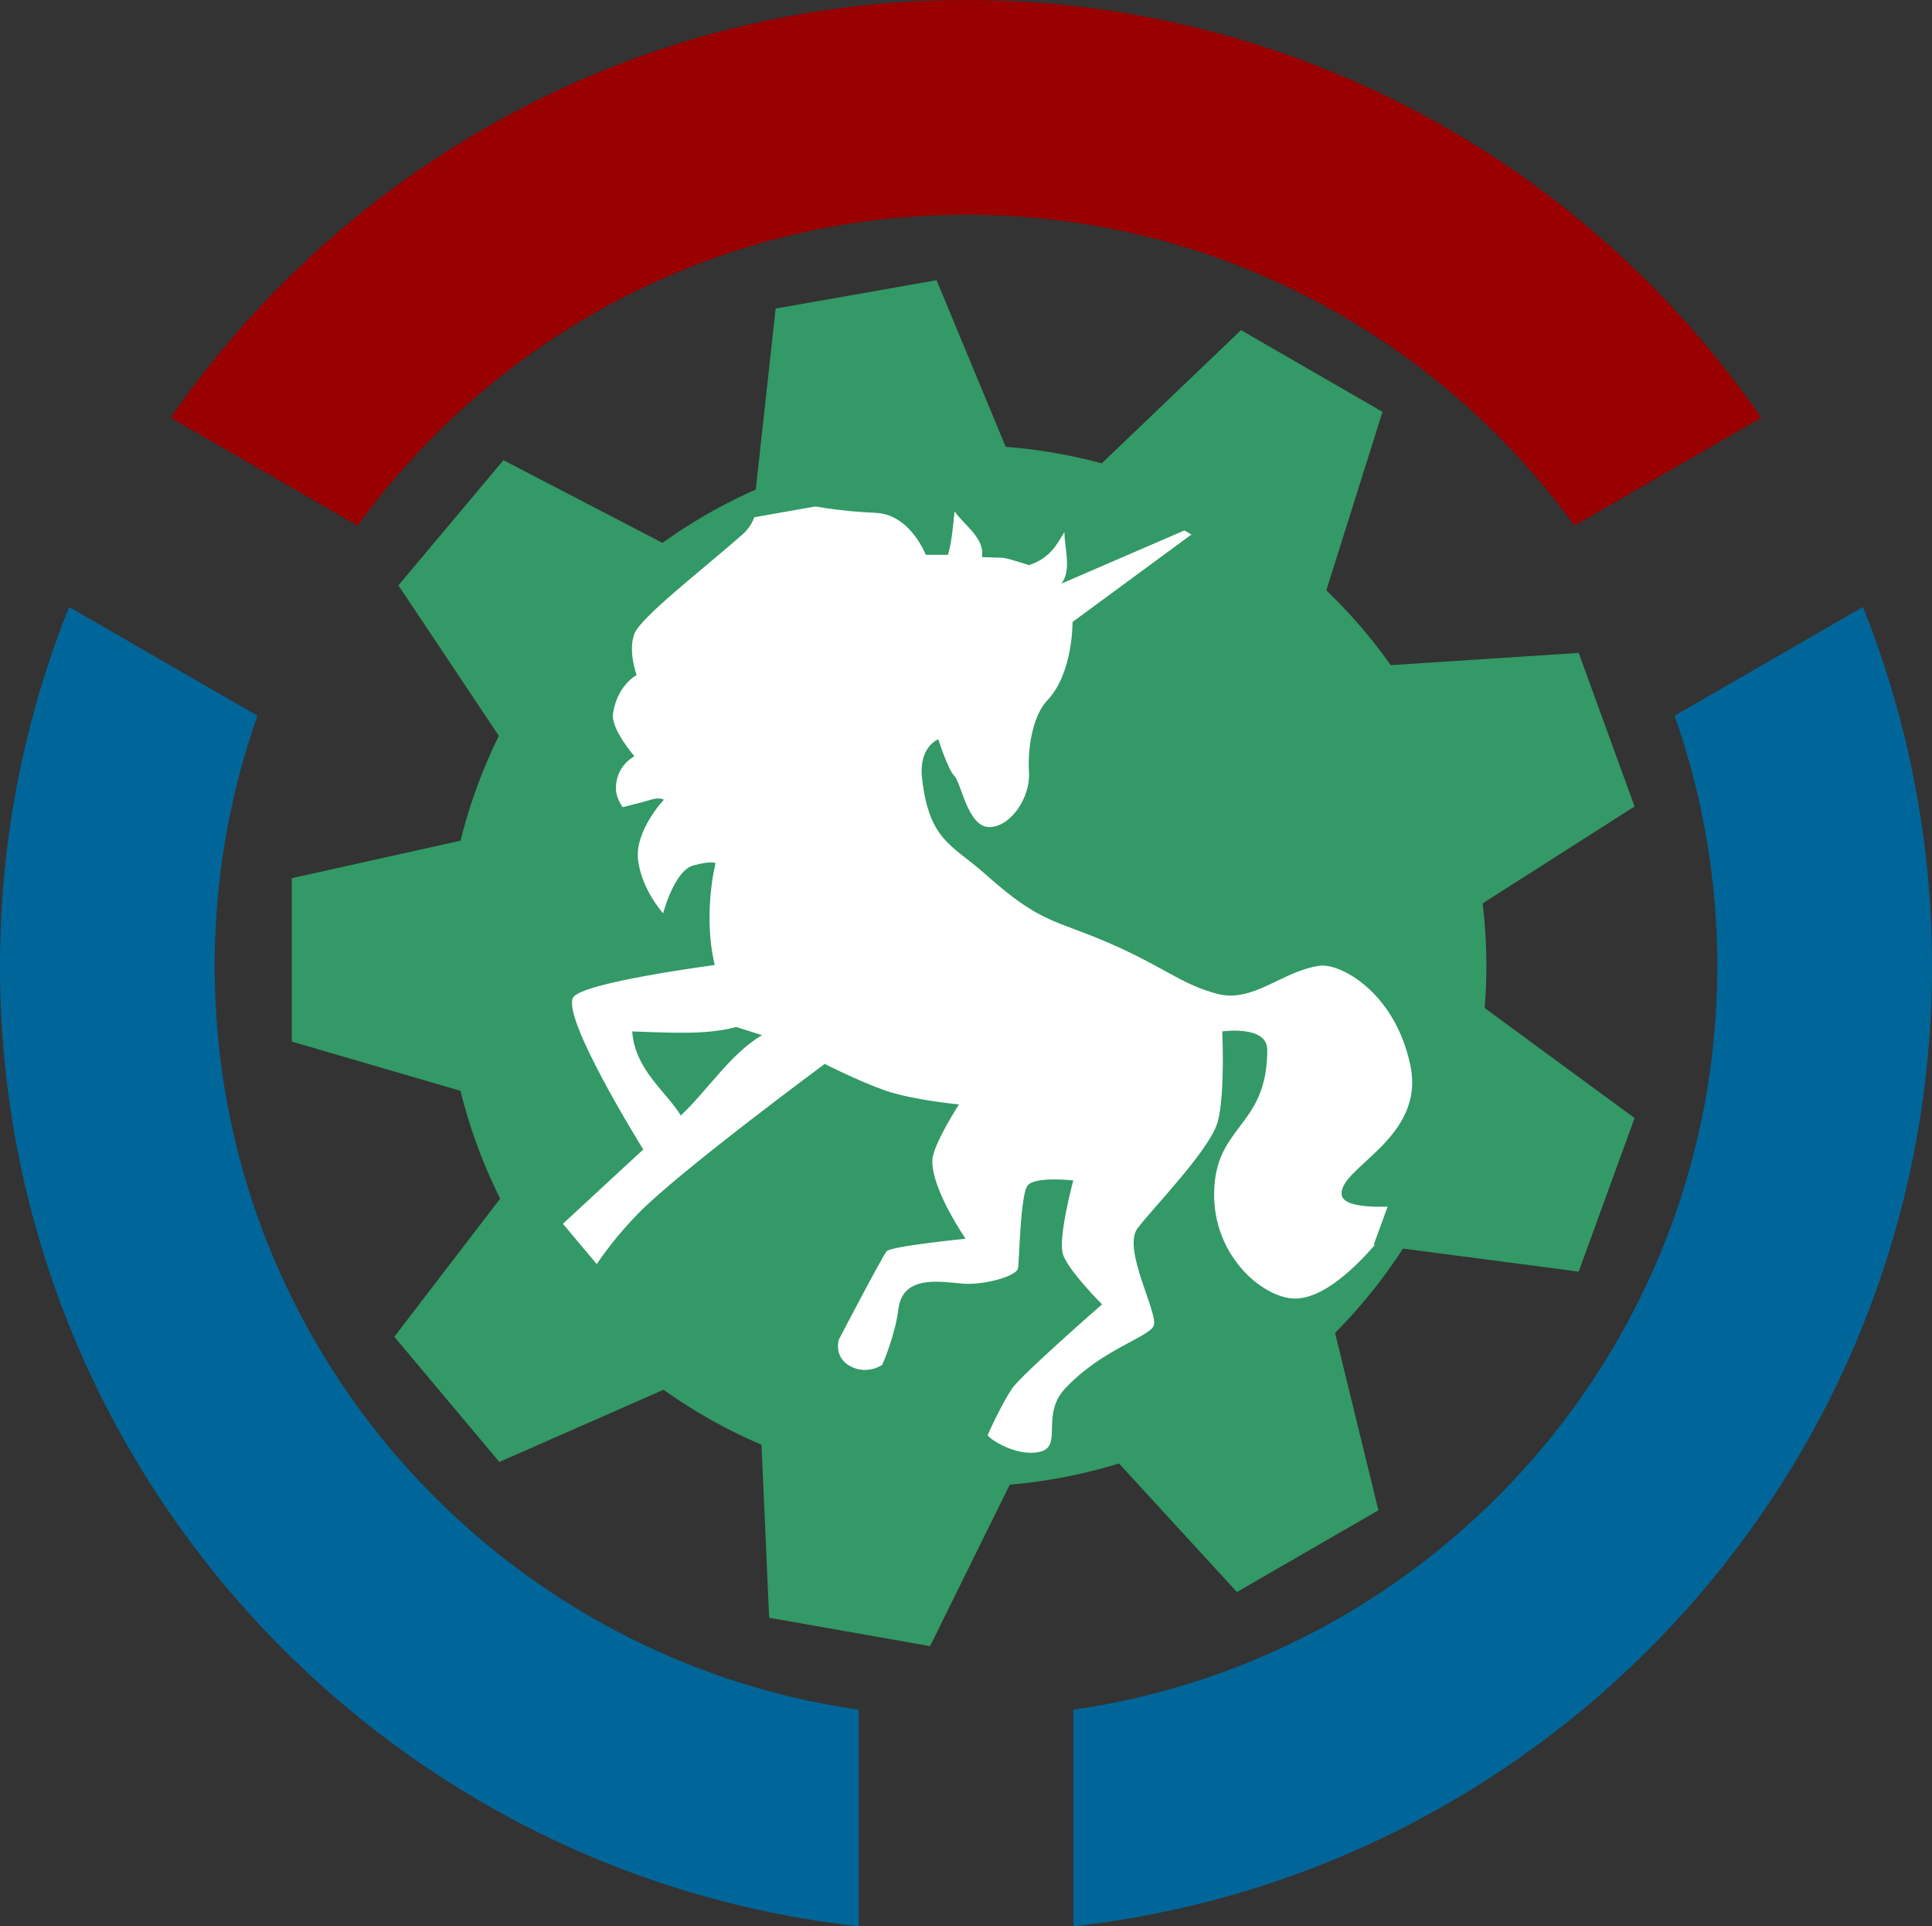 <?xml version="1.0" encoding="UTF-8" standalone="no"?>
<!-- Created with Inkscape (http://www.inkscape.org/) -->

<svg
   xmlns:dc="http://purl.org/dc/elements/1.1/"
   xmlns:cc="http://creativecommons.org/ns#"
   xmlns:rdf="http://www.w3.org/1999/02/22-rdf-syntax-ns#"
   xmlns:svg="http://www.w3.org/2000/svg"
   xmlns="http://www.w3.org/2000/svg"
   xmlns:sodipodi="http://sodipodi.sourceforge.net/DTD/sodipodi-0.dtd"
   xmlns:inkscape="http://www.inkscape.org/namespaces/inkscape"
   version="1.0"
   width="900"
   height="897.25"
   id="svg2848"
   inkscape:version="0.48.2 r9819"
   sodipodi:docname="Tool_labs_logo_with_text2.svg">
  <rect width="100%" height="100%" fill="#333333" stroke="none"/>
  <sodipodi:namedview
     pagecolor="#ffffff"
     bordercolor="#666666"
     borderopacity="1"
     objecttolerance="10"
     gridtolerance="10"
     guidetolerance="10"
     inkscape:pageopacity="0"
     inkscape:pageshadow="2"
     inkscape:window-width="1280"
     inkscape:window-height="969"
     id="namedview15"
     showgrid="false"
     inkscape:zoom="0.5"
     inkscape:cx="449.48434"
     inkscape:cy="293.01563"
     inkscape:window-x="-2"
     inkscape:window-y="-3"
     inkscape:window-maximized="1"
     inkscape:current-layer="svg2848"
     fit-margin-top="0"
     fit-margin-left="0"
     fit-margin-right="0"
     fit-margin-bottom="0" />
  <defs
     id="defs2850" />
  <path
     inkscape:connector-curvature="0"
     style="fill:#990000;fill-opacity:1;stroke:none"
     id="path4005"
     d="M 450,0 C 296.442,0 160.78,77.047 79.562,194.562 l 87,50.25 C 230.185,157.105 333.439,100 450,100 c 116.561,0 219.815,57.105 283.438,144.812 l 87,-50.25 C 739.22,77.047 603.558,0 450,0 z" />
  <path
     inkscape:connector-curvature="0"
     style="fill:#006699;fill-opacity:1;stroke:none"
     id="path4003"
     d="M 32.188,282.75 C 11.448,334.467 0,390.9 0,450 0,681.504 175.097,872.357 400,897.25 l 0,-100.875 C 230.471,772.078 100,626.215 100,450 c 0,-40.892 7.031,-80.136 19.938,-116.625 l -87.75,-50.625 z" />
  <path
     inkscape:connector-curvature="0"
     style="fill:#006699;fill-opacity:1;stroke:none"
     id="path3918"
     d="m 867.812,282.75 -87.75,50.625 C 792.969,369.864 800,409.108 800,450 800,626.215 669.529,772.078 500,796.375 l 0,100.875 C 724.902,872.357 900,681.504 900,450 900,390.9 888.552,334.467 867.812,282.75 z" />
  <path
     inkscape:connector-curvature="0"
     style="fill:#339966;fill-opacity:1;fill-rule:nonzero;stroke:none"
     id="path5572"
     d="m 692.414,449.918 a 242.493,242.493 0 0 1 -484.986,0 242.493,242.493 0 1 1 484.986,0 z" />
  <g
     id="layer5">
    <path
       d="m 352.905,228.907 c 0,0 1.714,12.342 -6.874,19.905 -19.441,17.122 -47.407,38.503 -50.5,46.406 -3.093,7.903 1.031,19.25 1.031,19.25 0,0 -8.938,4.473 -11,17.875 -1.108,7.205 9.968,19.905 9.968,19.905 0,0 -8.936,4.474 -8.593,15.47 0.129,4.136 3.094,8.251 3.094,8.251 0,0 8.595,-2.064 13.062,-3.439 4.467,-1.375 6.156,0 6.156,0 0,0 -13.718,14.442 -12,28.188 1.718,13.745 11.656,24.719 11.656,24.719 0,0 5.159,-19.907 14.094,-22.312 8.934,-2.405 10.312,-1.031 10.312,-1.031 -2.963,12.709 -4.248,31.604 -0.344,47.406 0,0 -61.974,8.134 -65.969,15.125 -5.498,9.622 32.656,70.781 32.656,70.781 0,0 -23.382,21.662 -41.251,38.156 -7.151,6.601 -19.592,21.657 -19.592,21.657 0,0 8.597,9.25 18.219,8.906 9.622,-0.344 13.062,-2.062 13.062,-2.062 0,0 8.229,-17.509 27.472,-37.096 19.243,-19.587 86.622,-69.404 86.622,-69.404 0,0 15.442,7.908 28.156,12.375 12.714,4.467 34.375,6.5 34.375,6.5 0,0 -12.005,18.575 -12.375,25.781 C 433.656,553.62 449.812,577 449.812,577 c 0,0 -34.719,3.438 -36.781,5.844 -2.062,2.405 -22.312,41.219 -22.312,41.219 0,0 -2.435,8.251 5.469,12.375 7.903,4.124 14.781,-0.688 14.781,-0.688 0,0 5.935,-13.238 7.564,-26.125 2.069,-16.367 20.627,-12.374 30.248,-11.687 9.622,0.687 24.751,-3.407 25.438,-7.187 0.687,-3.78 1.031,-34.033 4.468,-38.5 3.436,-4.467 21.281,-2.408 21.281,-2.408 0,0 -7.217,26.814 -4.812,34.374 2.405,7.56 18.218,23.347 18.218,23.347 0,0 -37.438,32.658 -41.905,39.187 -4.467,6.529 -11,20.625 -11.344,21.656 -0.344,1.031 12.692,10.312 24.031,7.906 11.34,-2.405 0.367,-17.102 12.031,-29.562 17.143,-18.313 38.844,-23.722 41.249,-29.22 2.405,-5.498 -14.778,-35.72 -7.561,-45.341 7.216,-9.622 34.001,-36.788 37.437,-49.845 3.436,-13.058 2.062,-41.906 2.062,-41.906 0,0 20.97,-3.094 20.97,8.595 0,36.081 -24.165,34.702 -24.751,66.312 -0.542,29.212 21.797,48.376 36.436,49.468 23.023,1.718 52.564,-43.281 52.564,-43.281 0,0 -28.263,3.019 -29.533,-4.812 -2.062,-12.714 39.157,-26.108 31.941,-60.471 -7.216,-34.363 -32.885,-47.69 -42.252,-46.404 -17.525,2.405 -30.944,17.53 -47.781,13.062 -16.838,-4.467 -25.075,-12.724 -50.503,-23.72 -25.428,-10.996 -31.6,-8.913 -57.372,-31.936 -15.412,-13.768 -26.21,-15.392 -29.564,-44.689 -1.685,-14.716 7.564,-18.217 7.564,-18.217 0,0 4.47,14.095 7.562,17.188 3.093,3.093 6.192,23.719 16.157,23.719 9.965,0 19.218,-13.757 18.531,-25.44 -0.687,-11.683 1.745,-26.415 8.593,-33.654 12.027,-12.714 11.687,-36.438 11.687,-36.438 l 66.312,-48.781 -71.469,30.906 c 4.825,-6.555 1.471,-15.836 1.375,-24.031 -3.589,5.965 -6.7,12.134 -16.5,15.438 0,0 -10.282,-3.438 -12.344,-3.438 -2.062,0 -9.625,-0.344 -9.625,-0.344 1.581,-8.549 -7.739,-14.373 -12.719,-21.281 -0.765,7.548 -1.443,15.357 -3.094,20.25 l -10.312,0 c 0,0 -7.136,-18.875 -23.38,-19.563 -34.471,-1.462 -54.965,-9.967 -54.965,-9.967 z m -9.968,249.467 12.03,3.782 c -14.868,8.868 -24.717,25.023 -37.812,37.436 -6.992,-11.367 -21.358,-21.278 -22.655,-39.155 16.87,0.52 34.198,1.802 48.437,-2.063 z"
       id="path5581"
       style="fill:#ffffff;stroke:none"
       inkscape:connector-curvature="0" />
  </g>
  <path
     sodipodi:nodetypes="ccccc"
     inkscape:connector-curvature="0"
     id="path3840"
     d="m 361.328,143.726 74.961,-13.218 36.897,88.933 -122.554,21.61 z"
     style="fill:#339966;fill-opacity:1;stroke:none" />
  <path
     style="fill:#339966;fill-opacity:1;stroke:none"
     d="m 185.588,272.667 48.927,-58.309 85.43,44.41 -79.992,95.33 z"
     id="path3921"
     inkscape:connector-curvature="0"
     sodipodi:nodetypes="ccccc" />
  <path
     sodipodi:nodetypes="ccccc"
     inkscape:connector-curvature="0"
     id="path3925"
     d="m 135.947,485.17 0,-76.117 93.989,-20.893 10e-6,124.445 z"
     style="fill:#339966;fill-opacity:1;stroke:none" />
  <path
     style="fill:#339966;fill-opacity:1;stroke:none"
     d="m 232.607,680.967 -48.927,-58.309 58.57,-76.42 79.992,95.33 z"
     id="path3929"
     inkscape:connector-curvature="0"
     sodipodi:nodetypes="ccccc" />
  <path
     sodipodi:nodetypes="ccccc"
     inkscape:connector-curvature="0"
     id="path3933"
     d="m 433.262,766.755 -74.961,-13.218 -4.255,-96.19 122.554,21.61 z"
     style="fill:#339966;fill-opacity:1;stroke:none" />
  <path
     style="fill:#339966;fill-opacity:1;stroke:none"
     d="M 642.116,703.493 576.196,741.551 511.107,670.601 618.88,608.378 z"
     id="path3937"
     inkscape:connector-curvature="0"
     sodipodi:nodetypes="ccccc" />
  <path
     sodipodi:nodetypes="ccccc"
     inkscape:connector-curvature="0"
     id="path3941"
     d="m 761.443,520.783 -26.034,71.527 -95.467,-12.513 42.563,-116.94 z"
     style="fill:#339966;fill-opacity:1;stroke:none" />
  <path
     style="fill:#339966;fill-opacity:1;stroke:none"
     d="m 735.409,304.117 26.034,71.527 -81.175,51.78 -42.563,-116.94 z"
     id="path3945"
     inkscape:connector-curvature="0"
     sodipodi:nodetypes="ccccc" />
  <path
     sodipodi:nodetypes="ccccc"
     inkscape:connector-curvature="0"
     id="path3949"
     d="m 578.104,153.774 65.919,38.059 -28.901,91.844 -107.772,-62.222 z"
     style="fill:#339966;fill-opacity:1;stroke:none" />
</svg>
